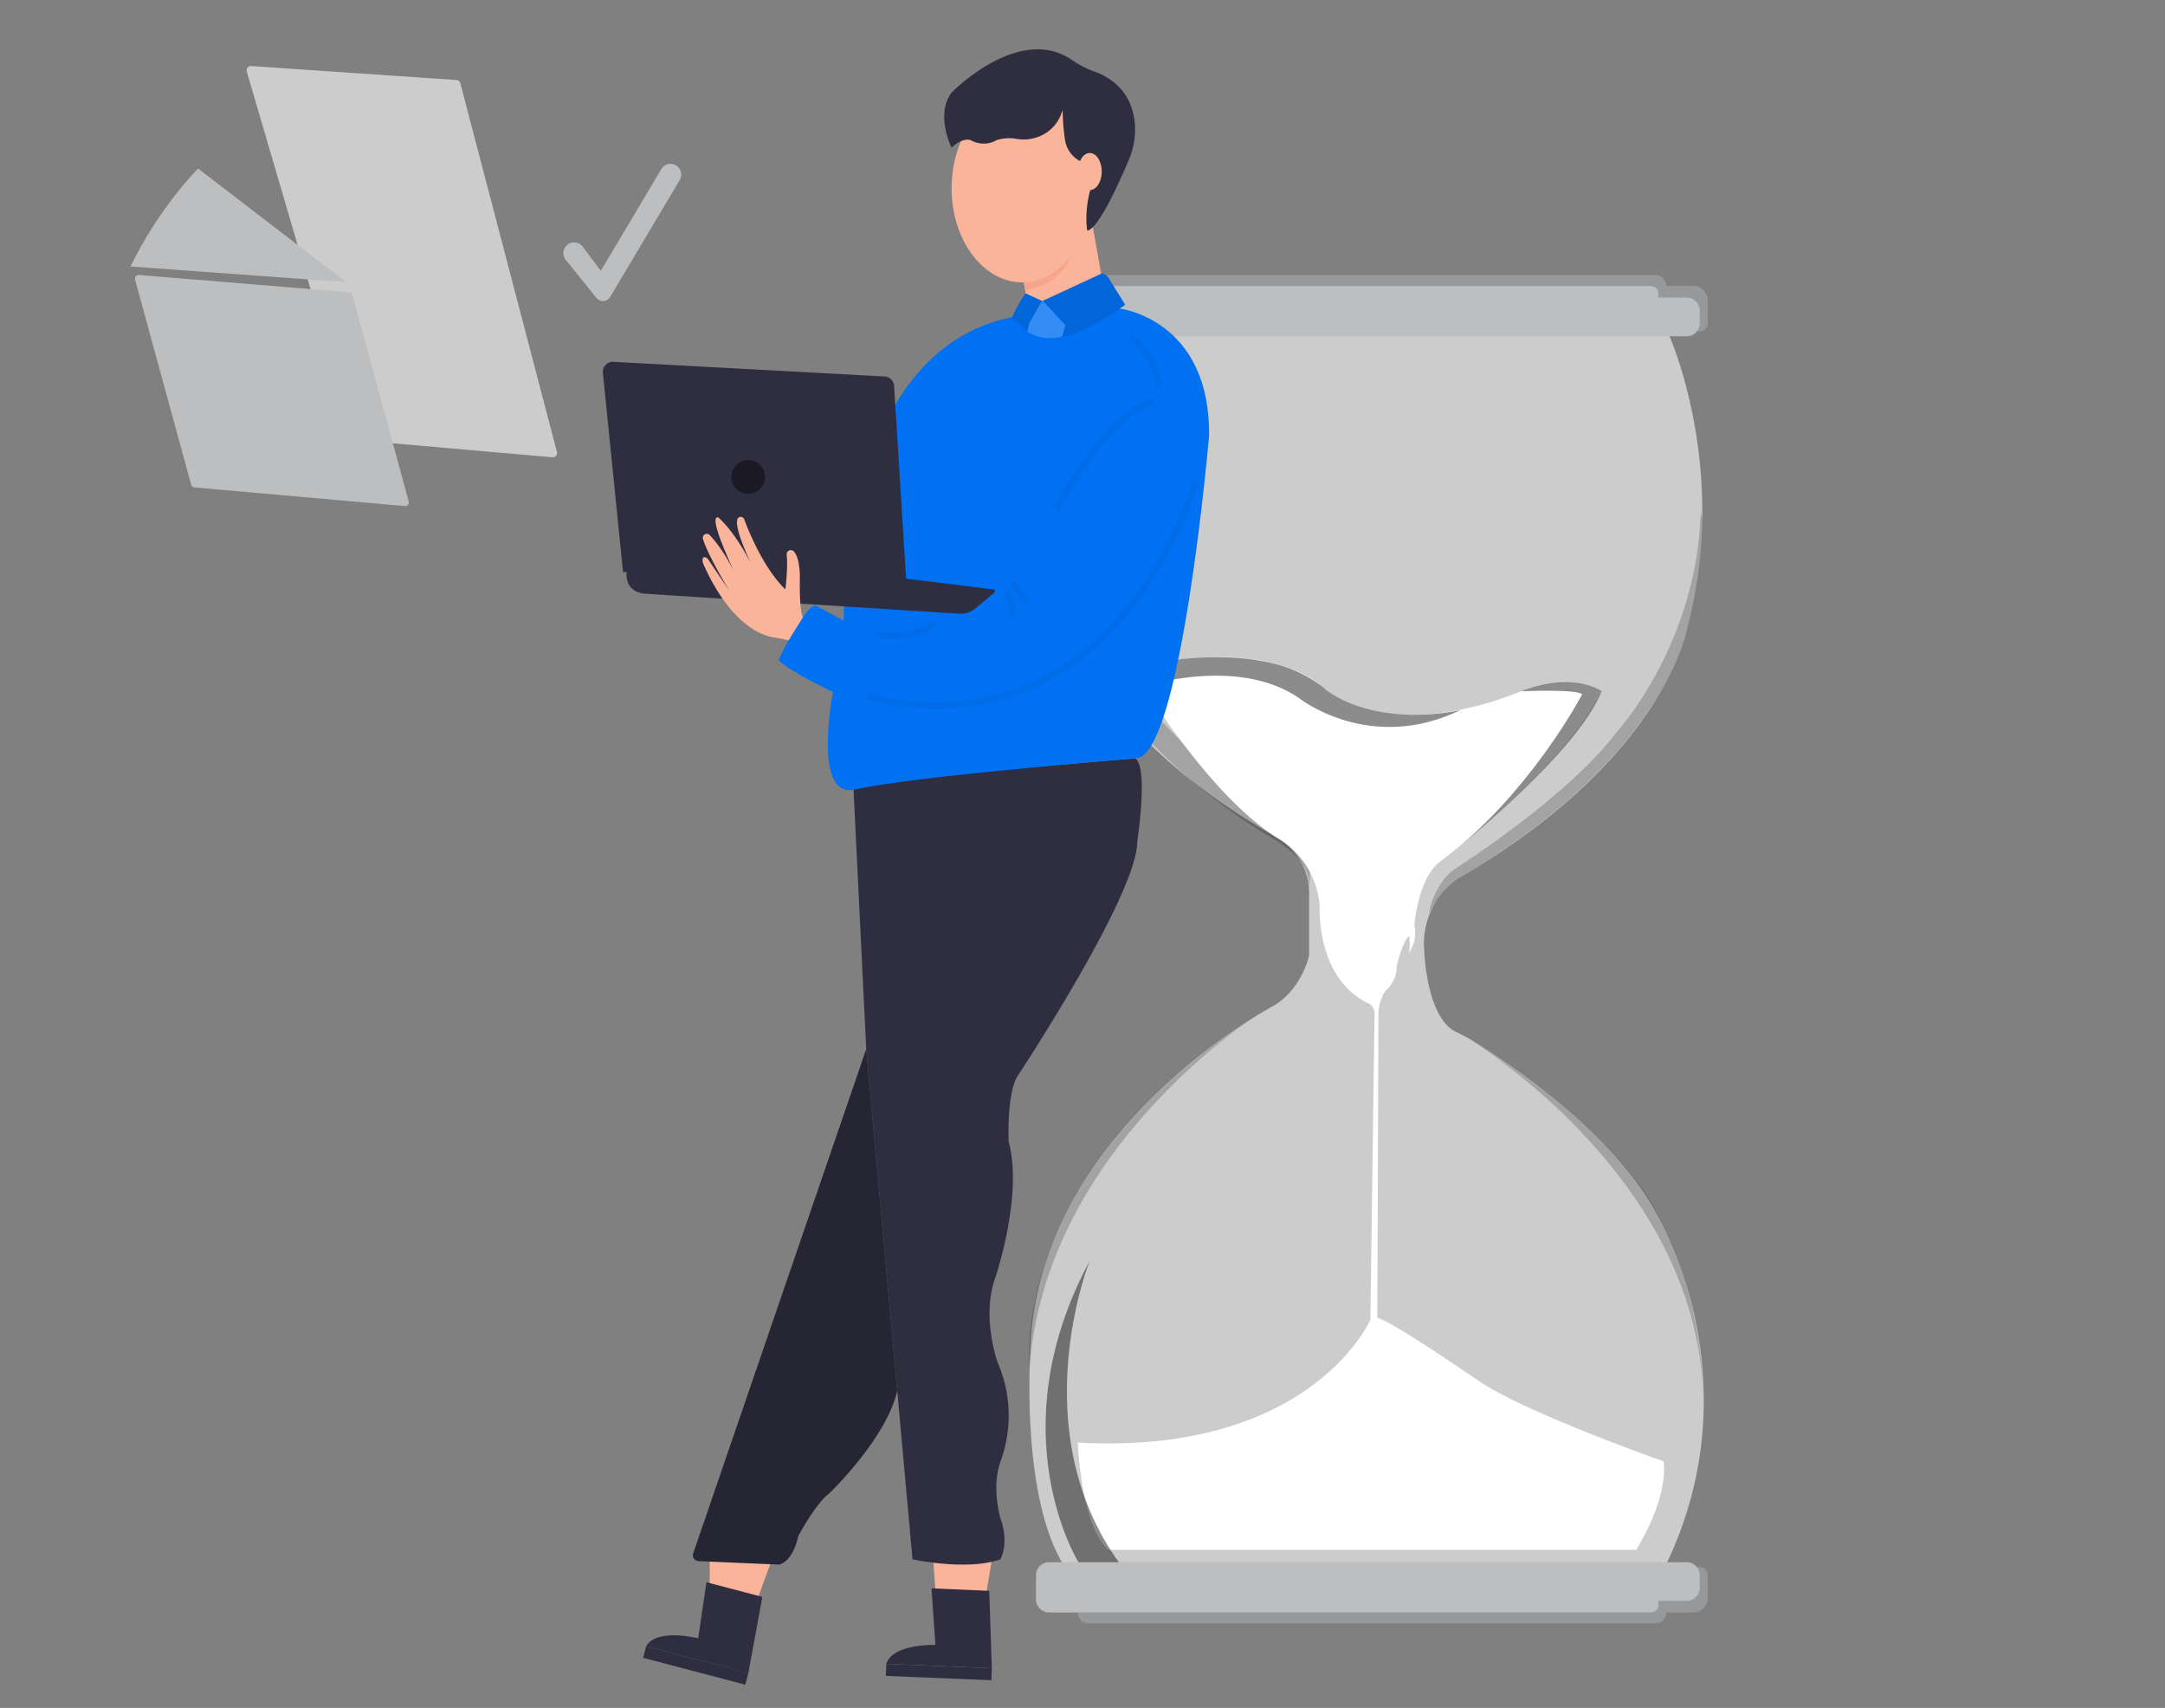 <svg id="b62f34ec-a2d3-4eec-ac0a-4a59efa770aa" data-name="Layer 1" xmlns="http://www.w3.org/2000/svg" width="865.76" height="682.89" viewBox="0 0 865.76 682.89"><rect x="0" y="0" width="865.76" height="682.89" fill="#808080" stroke="none"/><polygon points="283.81 619.67 283.81 638.67 301.95 641.98 311.56 615.65 283.81 619.67" fill="#f9b499"/><polygon points="373.24 624.51 374.62 643.45 392.95 645.44 397.83 616.72 373.24 624.51" fill="#f9b499"/><path d="M98.68,28.59l42.85,146.17A1.7,1.7,0,0,0,143,176l77.9,6.83a1.72,1.72,0,0,0,1.81-2.14L184.09,33.3A1.72,1.72,0,0,0,182.55,32L100.43,26.4A1.71,1.71,0,0,0,98.68,28.59Z" fill="#ccc"/><path d="M666.38,625.28,424.87,625c-18.09-30.69-12.36-93.32-12.36-93.32,8.24-83.36,97.42-129.88,97.42-129.88,11.15-7.28,13.57-19.88,13.57-19.88V356.7a24,24,0,0,0-2.27-10.12,27.26,27.26,0,0,0-11.36-12.18c-153.51-87.32-84.06-223.11-84.06-223.11l241.71,22.94s13.91,30.89,13.17,73.45a178.6,178.6,0,0,1-5.76,42.38s-1.28,8.66-8.45,22.21c-.13.26-.28.52-.42.79-10.67,19.8-33.73,49.64-83,78.2l-.09.06a27.55,27.55,0,0,0-4.19,3.47c-.06.08-.14.15-.21.23a32.65,32.65,0,0,0-4.83,6.27.05.05,0,0,1,0,0,31.73,31.73,0,0,0-4.24,18.41s.75,27,12.58,32.77c1.95,1,3.89,1.9,5.73,3,13.4,8.24,57.66,37.21,74.86,70.16C662.68,485.71,702.05,550.62,666.38,625.28Z" fill="#ccc"/><path d="M431.06,114.38v-.2A4.14,4.14,0,0,1,435.2,110H662a4.14,4.14,0,0,1,4.14,4.14v.2H677a5.92,5.92,0,0,1,5.92,5.92v9a3.19,3.19,0,0,1-3.2,3.19h-1.15" fill="#bcbec0"/><path d="M431.06,114.38v-.2A4.14,4.14,0,0,1,435.2,110H662a4.14,4.14,0,0,1,4.14,4.14v.2H677a5.92,5.92,0,0,1,5.92,5.92v9a3.19,3.19,0,0,1-3.2,3.19h-1.15" opacity="0.2"/><path d="M414.29,129.17v-9.53a5.26,5.26,0,0,1,5.26-5.26H660.18a3,3,0,0,1,3,3V119h11.27a5.26,5.26,0,0,1,5.26,5.26v4.93a5.25,5.25,0,0,1-5.26,5.26H419.55A5.26,5.26,0,0,1,414.29,129.17Z" fill="#bcbec0"/><path d="M341.18,312.85l5.22,106.62,18.5,204s21.82,4.74,35.11,0c0,0,3.79-6.17,0-16.61,0,0-3.56-12,0-22.29a53.24,53.24,0,0,0-1.07-39.85s-6.76-18.5-.71-34.51c0,0,10.95-32.74,5.12-53.73,0,0-.85-18.5,3.42-26,0,0,48-72.58,48-93.93,0,0,4.63-30.36-.89-33.32Z" fill="#2f2e41"/><path d="M279.35,624.18l32.07,1.38s5.33-.44,7.82-11.47c0,0,7.12-13.17,12.1-16.73,0,0,23.23-22.19,27.45-41.34L346.4,419.47,277.22,621.06A2.35,2.35,0,0,0,279.35,624.18Z" fill="#2f2e41"/><path d="M279.35,624.18l32.07,1.38s5.33-.44,7.82-11.47c0,0,7.12-13.17,12.1-16.73,0,0,23.23-22.19,27.45-41.34L346.4,419.47,277.22,621.06A2.35,2.35,0,0,0,279.35,624.18Z" opacity="0.2"/><path d="M410,184s-2.63,89.17,97.13,150.22c.82.5,1.66,1,2.5,1.46,3.19,1.83,14.42,8.94,13.68,18.33,0,0,5.2-13.17-15.9-24.89,0,0-46-39.74-63.62-65.37C443.82,263.77,423.46,243.73,410,184Z" opacity="0.2"/><path d="M680.69,207.68a178.6,178.6,0,0,1-5.76,42.38s-1.28,8.66-8.45,22.21c-.13.26-.28.52-.42.79-13.45,24.13-38.17,51.82-83,78.2l-.09.06a20.6,20.6,0,0,0-4.19,3.47c-.06.08-.14.15-.21.23a47.45,47.45,0,0,0-4.83,6.27.05.05,0,0,1,0,0c-1.49,2.29-2.38,4-2.38,4s1.9-12.06,10.55-17.93c0,0,42.55-27.11,62.48-52,1.08-1.34,2.15-2.68,3.26-4,6.2-7.25,31.29-40.35,32.45-86.91C680.11,204.54,680.39,205.64,680.69,207.68Z" opacity="0.2"/><path d="M452.72,267.18s29.1,50,58.4,68.06a34.51,34.51,0,0,1,16.46,25.57c0,.42.09.84.12,1.28,0,0-1.71,29.7,20.34,39.48a5.35,5.35,0,0,1,1.62,4.5L548,527.68s-23.63,54.24-117,49.11c0,0,1.15,33.41,12.27,42.88h211s12.78-19.61,11-35.37c0,0-54.11-19-73.43-31.81,0,0-36.67-25.27-41.07-25.5l.46-122.31s.46-7.18,4.17-9.73c0,0,3.47-4.4,3-8.11,0,0,2.09-9.87,5.1-12.69,0,0,.69,4.81-.23,6.9,0,0,3.7-3.94,2.31-11.12,0,0,1.39-17.84,9.5-24.79,0,0,50.73-38.22,65.33-68.8,0,0-6.74-5.85-24.1-2.19a66.14,66.14,0,0,0-10.73,3.29c-10.58,4.19-50.86,18-77.1-3.05-.37-.3-.73-.6-1.08-.91C525.23,271.58,503.74,254.81,452.72,267.18Z" fill="#fff"/><path d="M457.14,274.5s38.08-12.46,62.64,4.84c0,0,28,22.09,64.26,4.56,0,0-31.84,7.71-53.69-8,0,0-9.42-9.2-26.72-11.76,0,0-22.18-4.71-50.91,3.18Z" opacity="0.45"/><path d="M608.21,276.4s22.13-1,24.49,1.19c0,0-18.13,34.69-48.74,60.56,0,0,46.75-37.38,56.51-61.81C640.47,276.34,630.09,268.28,608.21,276.4Z" opacity="0.45"/><path d="M411.75,546.55S402.52,471.09,501.08,407C501.08,407,418.12,460.17,411.75,546.55Z" opacity="0.2"/><path d="M431.57,625.18s-32.87-52,4.16-121c0,0-27,67.33,12.07,121Z" opacity="0.45"/><path d="M581.89,411.89s97,55,99.24,147.21c0,0,.64-39.9-18.66-74.25C662.47,484.85,649,452.75,581.89,411.89Z" opacity="0.2"/><polygon points="437.01 90.81 440.57 110.64 411.39 124.52 408.77 109.22 434.44 86.44 437.01 90.81" fill="#f9b499"/><path d="M447.88,123.4s36.09,4.32,35.62,50.81c0,0-11.26,130-29.59,129,0,0-90.42,7.35-111.88,12.45-17.45,4.15-8.91-39-8.91-39s-16.61-7.59-21.82-12.81c0,0,10-20.87,14.7-21.82l11.39,6.17s-1.88-107.61,67.37-121.4Z" fill="#0071f2"/><g opacity="0.05"><path d="M373.79,283.3c-16.09,0-27.23-3.75-27.38-3.8l.81-2.36c.22.08,22.62,7.59,49.68.9,35.79-8.84,63.56-38.49,80.32-85.74l2.34.83c-9.5,26.81-22.4,48-38.33,63.1a97,97,0,0,1-43.85,24.26A99.18,99.18,0,0,1,373.79,283.3Z"/></g><g opacity="0.05"><path d="M355.6,255.42a45.87,45.87,0,0,1-5.09-.27l.32-2.48c.14,0,14.45,1.75,22.39-4.48l1.54,2C369.09,254.6,360.87,255.42,355.6,255.42Z"/></g><g opacity="0.05"><path d="M423.4,204.21,421.2,203c.87-1.63,21.37-39.94,39.78-43.33l.45,2.45C444.2,165.33,423.61,203.82,423.4,204.21Z"/></g><g opacity="0.05"><path d="M462.35,154.53c-2.69-13.91-10.71-18.85-10.8-18.89l1.27-2.15c.37.22,9.06,5.48,12,20.56Z"/></g><g opacity="0.05"><rect x="406.53" y="231.61" width="2.49" height="10.45" transform="translate(-61.94 278.5) rotate(-35.22)"/></g><g opacity="0.05"><path d="M406,247.27h-2.49c0-6.24-1.31-9.34-1.32-9.37l2.27-1C404.53,237,406,240.44,406,247.27Z"/></g><path d="M241.09,149.09l8.06,79.68h1.43s-1.19,8,7.59,8.62c7.9.57,106.19,6.78,125.68,8a8.47,8.47,0,0,0,5.93-1.94l7.84-6.51a.72.72,0,0,0-.37-1.27l-34.92-4.3-4.8-77.08a4,4,0,0,0-3.79-3.76l-108.45-5.86A4,4,0,0,0,241.09,149.09Z" fill="#2f2e41"/><circle cx="299.2" cy="190.7" r="6.76" opacity="0.45"/><path d="M309.49,254.88c-4.21-.62-17.14-4.56-28.15-29.2a4.17,4.17,0,0,1-.4-1.73c0-.88.33-1.76,2-.66l8.84,13.07s-8.41-13.63-10.67-20.85a1.6,1.6,0,0,1,2.68-1.58c2.78,2.91,7.28,8.71,12,19.27,0,0-13.35-27-8.66-26.37,0,0,7.45,5.68,15.83,23.87,0,0-11.79-22.63-7.19-24a1.56,1.56,0,0,1,1.86,1c1.42,3.85,7.43,19.17,16.45,28,0,0,1.09-9.31.5-13.85a1.67,1.67,0,0,1,2.75-1.49c1.24,1.19,2.4,4,2.54,10.34,0,0-.39,13.05,1.22,16.09L315.37,256l-1.7-.34C312.29,255.32,310.89,255.08,309.49,254.88Z" fill="#f9b499"/><path d="M55.47,109.94l85.21,7,22.76,83.58a1.45,1.45,0,0,1-1.53,1.82l-84.2-7.46a1.45,1.45,0,0,1-1.26-1.06L54,111.76A1.44,1.44,0,0,1,55.47,109.94Z" fill="#bcbec0"/><path d="M79.19,67.37a161.22,161.22,0,0,0-27,39.17l86.19,6.27Z" fill="#bcbec0"/><path d="M233,98.6l7.26,9.69,24.2-40.69a4.26,4.26,0,0,1,6.37-1.12h0a4.26,4.26,0,0,1,1,5.48L244,118.72a3.35,3.35,0,0,1-5.5.38l-12.25-15.21a4.31,4.31,0,0,1-.24-5.08h0A4.31,4.31,0,0,1,233,98.6Z" fill="#bcbec0"/><path d="M304.86,638.5l-22.37-5.88-3.29,22.43s-16.52-4.24-20.82,3.17L299.24,669Z" fill="#2f2e41"/><rect x="257.07" y="663.51" width="42.25" height="4.79" transform="translate(378.07 1380.64) rotate(-165.28)" fill="#2f2e41"/><path d="M395.59,636.07l-23.11-1,1.59,22.62s-17-.61-19.66,7.55L396.62,667Z" fill="#2f2e41"/><rect x="354.29" y="666.15" width="42.25" height="4.79" transform="translate(723.12 1351.92) rotate(-177.65)" fill="#2f2e41"/><path d="M424.67,134.56l1.4-4.52-9.26-9.68,23.76-11s1.64-.72,3.79,3.52l5.6,9S433.82,133.7,424.67,134.56Z" fill="#0071f2"/><path d="M424.67,134.56l1.4-4.52-9.26-9.68,23.76-11s1.64-.72,3.79,3.52l5.6,9S433.82,133.7,424.67,134.56Z" opacity="0.1"/><path d="M410.79,132.63a18,18,0,0,0,13.88,1.93l1.4-4.52-9.26-9.68L411.65,129Z" fill="#0071f2"/><path d="M410.79,132.63a18,18,0,0,0,13.88,1.93l1.4-4.52-9.26-9.68L411.65,129Z" fill="#fff" opacity="0.2"/><path d="M416.81,120.36l-6.65-3.06a54,54,0,0,0-5.4,9.52l6,5.81.86-3.66Z" fill="#0071f2"/><path d="M416.81,120.36l-6.65-3.06a54,54,0,0,0-5.4,9.52l6,5.81.86-3.66Z" opacity="0.1"/><path d="M431.06,644.71v.2a4.14,4.14,0,0,0,4.14,4.14H662a4.15,4.15,0,0,0,4.14-4.14v-.2H677a5.92,5.92,0,0,0,5.92-5.92v-9a3.19,3.19,0,0,0-3.2-3.19h-1.15" fill="#bcbec0"/><path d="M431.06,644.71v.2a4.14,4.14,0,0,0,4.14,4.14H662a4.15,4.15,0,0,0,4.14-4.14v-.2H677a5.92,5.92,0,0,0,5.92-5.92v-9a3.19,3.19,0,0,0-3.2-3.19h-1.15" opacity="0.2"/><path d="M414.29,629.91v9.54a5.27,5.27,0,0,0,5.26,5.26H660.18a3,3,0,0,0,3-3v-1.64h11.27a5.26,5.26,0,0,0,5.26-5.26v-4.94a5.26,5.26,0,0,0-5.26-5.26H419.55A5.27,5.27,0,0,0,414.29,629.91Z" fill="#bcbec0"/><path d="M409.94,116l-.81-4.75s6.39,2.21,18.72-8.29C427.85,103,424.27,113.86,409.94,116Z" fill="#f7a48b"/><ellipse cx="408.77" cy="75.25" rx="28.24" ry="37.64" fill="#f9b499"/><path d="M380.54,59.06s-6.66-13.17,0-22.06c0,0,27-27.69,48.23-12.94a41.53,41.53,0,0,0,9.3,4.72c5.68,2.11,14.06,7.26,15.62,19.45a30.51,30.51,0,0,1-2.29,15.66c-3.79,9-12.1,27.59-16.61,28.33,0,0-1.38-6.71,1.22-16.36A10.43,10.43,0,0,0,433,65.22a11.25,11.25,0,0,0-1.44-1,11.49,11.49,0,0,1-5.61-7.88,84.46,84.46,0,0,1-1-12.55,15.68,15.68,0,0,1-11.42,11.43,16.39,16.39,0,0,1-7,.31,16.71,16.71,0,0,0-7.94.48,10.36,10.36,0,0,1-10.46,0S384.91,54.79,380.54,59.06Z" fill="#2f2e41"/><ellipse cx="435.81" cy="68.59" rx="4.76" ry="7.42" fill="#f9b499"/></svg>